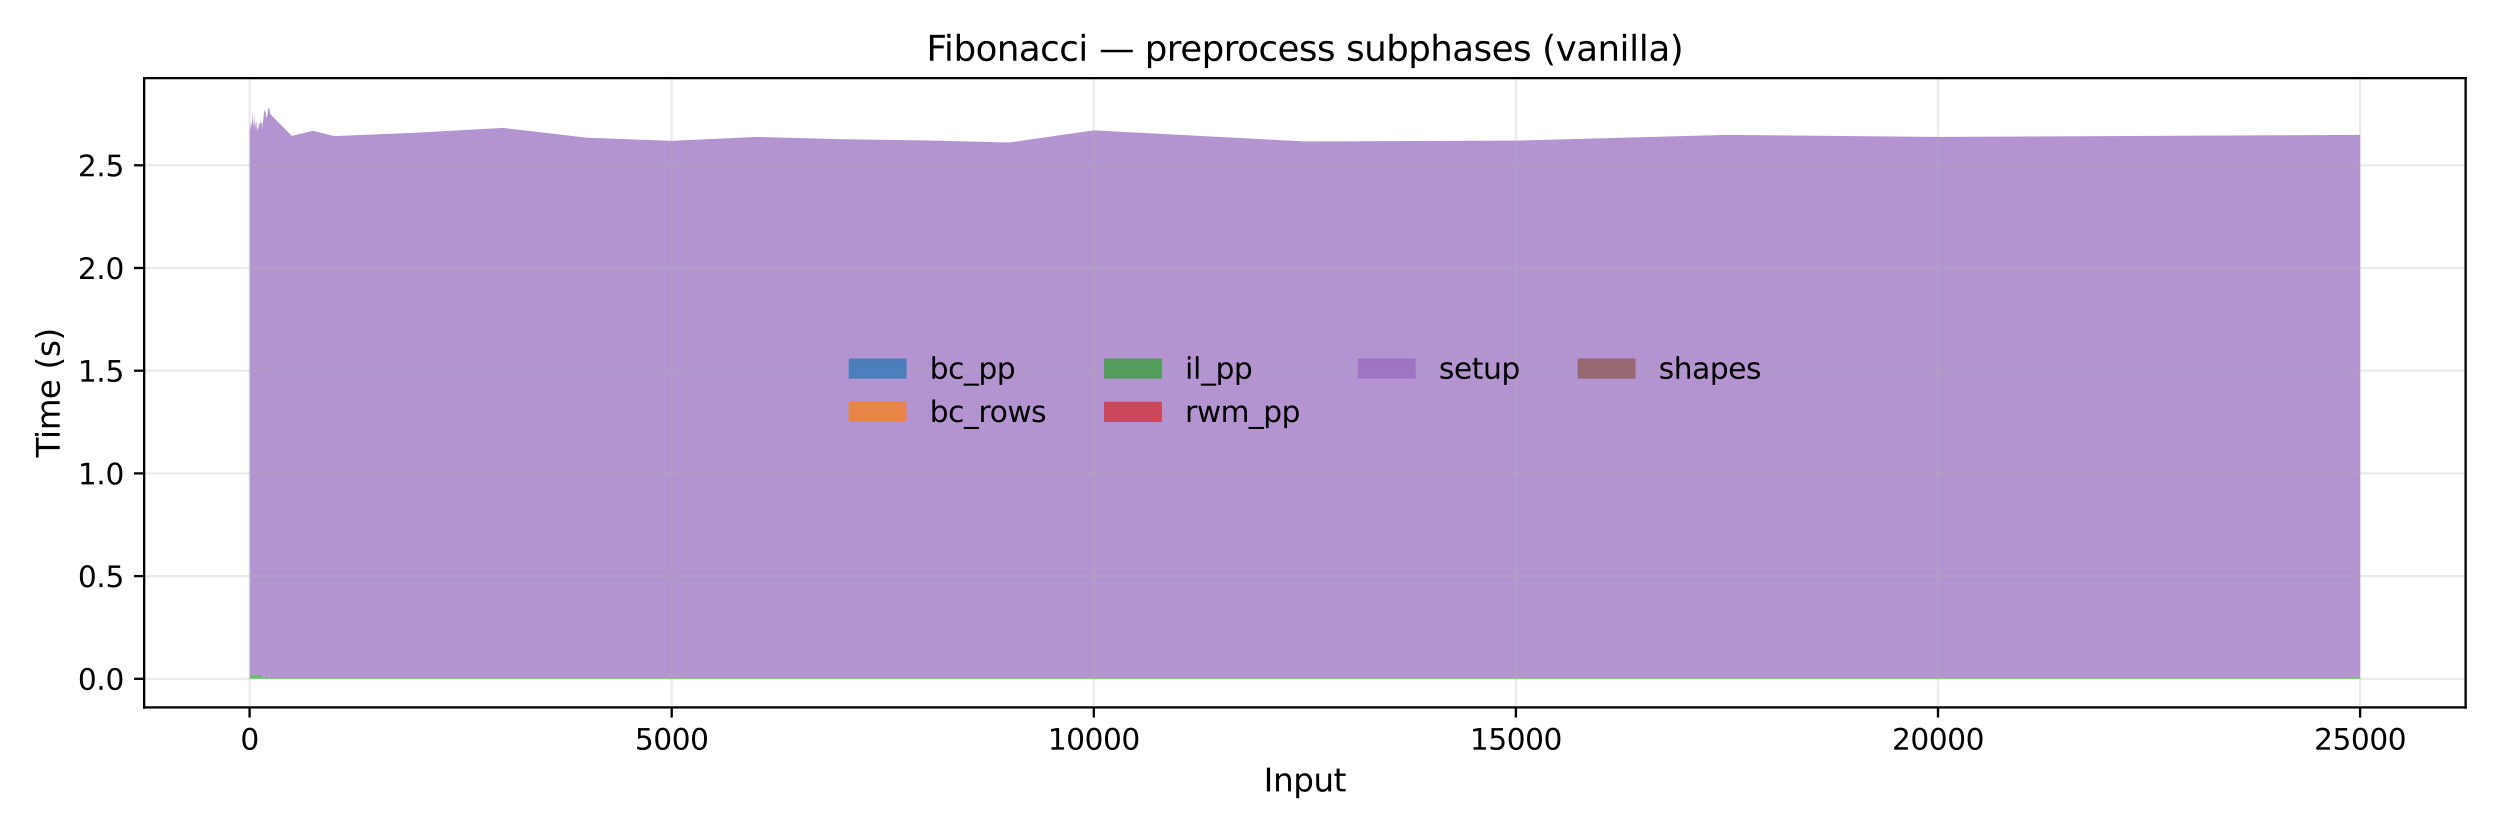 <?xml version="1.0" encoding="utf-8" standalone="no"?>
<!DOCTYPE svg PUBLIC "-//W3C//DTD SVG 1.1//EN"
  "http://www.w3.org/Graphics/SVG/1.1/DTD/svg11.dtd">
<svg xmlns:xlink="http://www.w3.org/1999/xlink" width="864pt" height="288pt" viewBox="0 0 864 288" xmlns="http://www.w3.org/2000/svg" version="1.1">
 <defs>
  <style type="text/css">*{stroke-linejoin: round; stroke-linecap: butt}</style>
 </defs>
 <g id="figure_1">
  <g id="patch_1">
   <path d="M 0 288 
L 864 288 
L 864 0 
L 0 0 
z
" style="fill: #ffffff"/>
  </g>
  <g id="axes_1">
   <g id="patch_2">
    <path d="M 49.82 244.48 
L 852.12 244.48 
L 852.12 27 
L 49.82 27 
z
" style="fill: #ffffff"/>
   </g>
   <g id="FillBetweenPolyCollection_1">
    <path d="M 86.288 234.595 
L 86.288 234.595 
L 86.317 234.595 
L 86.347 234.595 
L 86.376 234.595 
L 86.405 234.595 
L 86.434 234.595 
L 86.463 234.595 
L 86.492 234.595 
L 86.522 234.595 
L 86.551 234.595 
L 86.58 234.595 
L 86.609 234.595 
L 86.638 234.595 
L 86.667 234.595 
L 86.697 234.595 
L 86.726 234.595 
L 86.755 234.595 
L 86.784 234.595 
L 86.813 234.595 
L 86.843 234.595 
L 86.872 234.595 
L 86.901 234.595 
L 86.93 234.595 
L 86.959 234.595 
L 86.988 234.595 
L 87.018 234.595 
L 87.047 234.595 
L 87.076 234.595 
L 87.105 234.595 
L 87.134 234.595 
L 87.163 234.595 
L 87.193 234.595 
L 87.222 234.595 
L 87.251 234.595 
L 87.28 234.595 
L 87.309 234.595 
L 87.339 234.595 
L 87.368 234.595 
L 87.397 234.595 
L 87.426 234.595 
L 87.455 234.595 
L 87.484 234.595 
L 87.514 234.595 
L 87.543 234.595 
L 87.572 234.595 
L 87.601 234.595 
L 87.63 234.595 
L 87.659 234.595 
L 87.689 234.595 
L 87.718 234.595 
L 87.776 234.595 
L 87.834 234.595 
L 87.893 234.595 
L 87.951 234.595 
L 88.01 234.595 
L 88.068 234.595 
L 88.126 234.595 
L 88.185 234.595 
L 88.243 234.595 
L 88.301 234.595 
L 88.36 234.595 
L 88.418 234.595 
L 88.476 234.595 
L 88.535 234.595 
L 88.593 234.595 
L 88.651 234.595 
L 88.71 234.595 
L 88.768 234.595 
L 88.826 234.595 
L 88.885 234.595 
L 88.943 234.595 
L 89.002 234.595 
L 89.06 234.595 
L 89.118 234.595 
L 89.177 234.595 
L 89.322 234.595 
L 89.468 234.595 
L 89.614 234.595 
L 89.76 234.595 
L 89.906 234.595 
L 90.052 234.595 
L 90.198 234.595 
L 90.344 234.595 
L 90.489 234.595 
L 90.635 234.595 
L 90.781 234.595 
L 90.927 234.595 
L 91.073 234.595 
L 91.219 234.595 
L 91.365 234.595 
L 91.511 234.595 
L 91.657 234.595 
L 91.802 234.595 
L 91.948 234.595 
L 92.094 234.595 
L 92.386 234.595 
L 92.678 234.595 
L 92.969 234.595 
L 93.261 234.595 
L 93.553 234.595 
L 100.847 234.595 
L 108.141 234.595 
L 115.435 234.595 
L 144.61 234.595 
L 173.786 234.595 
L 202.962 234.595 
L 232.138 234.595 
L 261.313 234.595 
L 290.489 234.595 
L 319.665 234.595 
L 348.84 234.595 
L 378.016 234.595 
L 450.955 234.595 
L 523.895 234.595 
L 596.834 234.595 
L 669.773 234.595 
L 815.652 234.595 
L 815.652 234.595 
L 815.652 234.595 
L 669.773 234.595 
L 596.834 234.595 
L 523.895 234.595 
L 450.955 234.595 
L 378.016 234.595 
L 348.84 234.595 
L 319.665 234.595 
L 290.489 234.595 
L 261.313 234.595 
L 232.138 234.595 
L 202.962 234.595 
L 173.786 234.595 
L 144.61 234.595 
L 115.435 234.595 
L 108.141 234.595 
L 100.847 234.595 
L 93.553 234.595 
L 93.261 234.595 
L 92.969 234.595 
L 92.678 234.595 
L 92.386 234.595 
L 92.094 234.595 
L 91.948 234.595 
L 91.802 234.595 
L 91.657 234.595 
L 91.511 234.595 
L 91.365 234.595 
L 91.219 234.595 
L 91.073 234.595 
L 90.927 234.595 
L 90.781 234.595 
L 90.635 234.595 
L 90.489 234.595 
L 90.344 234.595 
L 90.198 234.595 
L 90.052 234.595 
L 89.906 234.595 
L 89.76 234.595 
L 89.614 234.595 
L 89.468 234.595 
L 89.322 234.595 
L 89.177 234.595 
L 89.118 234.595 
L 89.06 234.595 
L 89.002 234.595 
L 88.943 234.595 
L 88.885 234.595 
L 88.826 234.595 
L 88.768 234.595 
L 88.71 234.595 
L 88.651 234.595 
L 88.593 234.595 
L 88.535 234.595 
L 88.476 234.595 
L 88.418 234.595 
L 88.36 234.595 
L 88.301 234.595 
L 88.243 234.595 
L 88.185 234.595 
L 88.126 234.595 
L 88.068 234.595 
L 88.01 234.595 
L 87.951 234.595 
L 87.893 234.595 
L 87.834 234.595 
L 87.776 234.595 
L 87.718 234.595 
L 87.689 234.595 
L 87.659 234.595 
L 87.63 234.595 
L 87.601 234.595 
L 87.572 234.595 
L 87.543 234.595 
L 87.514 234.595 
L 87.484 234.595 
L 87.455 234.595 
L 87.426 234.595 
L 87.397 234.595 
L 87.368 234.595 
L 87.339 234.595 
L 87.309 234.595 
L 87.28 234.595 
L 87.251 234.595 
L 87.222 234.595 
L 87.193 234.595 
L 87.163 234.595 
L 87.134 234.595 
L 87.105 234.595 
L 87.076 234.595 
L 87.047 234.595 
L 87.018 234.595 
L 86.988 234.595 
L 86.959 234.595 
L 86.93 234.595 
L 86.901 234.595 
L 86.872 234.595 
L 86.843 234.595 
L 86.813 234.595 
L 86.784 234.595 
L 86.755 234.595 
L 86.726 234.595 
L 86.697 234.595 
L 86.667 234.595 
L 86.638 234.595 
L 86.609 234.595 
L 86.58 234.595 
L 86.551 234.595 
L 86.522 234.595 
L 86.492 234.595 
L 86.463 234.595 
L 86.434 234.595 
L 86.405 234.595 
L 86.376 234.595 
L 86.347 234.595 
L 86.317 234.595 
L 86.288 234.595 
z
" clip-path="url(#p48866d69a5)" style="fill: #1f77b4; fill-opacity: 0.7"/>
   </g>
   <g id="FillBetweenPolyCollection_2">
    <path d="M 86.288 234.595 
L 86.288 234.595 
L 86.317 234.595 
L 86.347 234.595 
L 86.376 234.595 
L 86.405 234.595 
L 86.434 234.595 
L 86.463 234.595 
L 86.492 234.595 
L 86.522 234.595 
L 86.551 234.595 
L 86.58 234.595 
L 86.609 234.595 
L 86.638 234.595 
L 86.667 234.595 
L 86.697 234.595 
L 86.726 234.595 
L 86.755 234.595 
L 86.784 234.595 
L 86.813 234.595 
L 86.843 234.595 
L 86.872 234.595 
L 86.901 234.595 
L 86.93 234.595 
L 86.959 234.595 
L 86.988 234.595 
L 87.018 234.595 
L 87.047 234.595 
L 87.076 234.595 
L 87.105 234.595 
L 87.134 234.595 
L 87.163 234.595 
L 87.193 234.595 
L 87.222 234.595 
L 87.251 234.595 
L 87.28 234.595 
L 87.309 234.595 
L 87.339 234.595 
L 87.368 234.595 
L 87.397 234.595 
L 87.426 234.595 
L 87.455 234.595 
L 87.484 234.595 
L 87.514 234.595 
L 87.543 234.595 
L 87.572 234.595 
L 87.601 234.595 
L 87.63 234.595 
L 87.659 234.595 
L 87.689 234.595 
L 87.718 234.595 
L 87.776 234.595 
L 87.834 234.595 
L 87.893 234.595 
L 87.951 234.595 
L 88.01 234.595 
L 88.068 234.595 
L 88.126 234.595 
L 88.185 234.595 
L 88.243 234.595 
L 88.301 234.595 
L 88.36 234.595 
L 88.418 234.595 
L 88.476 234.595 
L 88.535 234.595 
L 88.593 234.595 
L 88.651 234.595 
L 88.71 234.595 
L 88.768 234.595 
L 88.826 234.595 
L 88.885 234.595 
L 88.943 234.595 
L 89.002 234.595 
L 89.06 234.595 
L 89.118 234.595 
L 89.177 234.595 
L 89.322 234.595 
L 89.468 234.595 
L 89.614 234.595 
L 89.76 234.595 
L 89.906 234.595 
L 90.052 234.595 
L 90.198 234.595 
L 90.344 234.595 
L 90.489 234.595 
L 90.635 234.595 
L 90.781 234.595 
L 90.927 234.595 
L 91.073 234.595 
L 91.219 234.595 
L 91.365 234.595 
L 91.511 234.595 
L 91.657 234.595 
L 91.802 234.595 
L 91.948 234.595 
L 92.094 234.595 
L 92.386 234.595 
L 92.678 234.595 
L 92.969 234.595 
L 93.261 234.595 
L 93.553 234.595 
L 100.847 234.595 
L 108.141 234.595 
L 115.435 234.595 
L 144.61 234.595 
L 173.786 234.595 
L 202.962 234.595 
L 232.138 234.595 
L 261.313 234.595 
L 290.489 234.595 
L 319.665 234.595 
L 348.84 234.595 
L 378.016 234.595 
L 450.955 234.595 
L 523.895 234.595 
L 596.834 234.595 
L 669.773 234.595 
L 815.652 234.595 
L 815.652 234.595 
L 815.652 234.595 
L 669.773 234.595 
L 596.834 234.595 
L 523.895 234.595 
L 450.955 234.595 
L 378.016 234.595 
L 348.84 234.595 
L 319.665 234.595 
L 290.489 234.595 
L 261.313 234.595 
L 232.138 234.595 
L 202.962 234.595 
L 173.786 234.595 
L 144.61 234.595 
L 115.435 234.595 
L 108.141 234.595 
L 100.847 234.595 
L 93.553 234.595 
L 93.261 234.595 
L 92.969 234.595 
L 92.678 234.595 
L 92.386 234.595 
L 92.094 234.595 
L 91.948 234.595 
L 91.802 234.595 
L 91.657 234.595 
L 91.511 234.595 
L 91.365 234.595 
L 91.219 234.595 
L 91.073 234.595 
L 90.927 234.595 
L 90.781 234.595 
L 90.635 234.595 
L 90.489 234.595 
L 90.344 234.595 
L 90.198 234.595 
L 90.052 234.595 
L 89.906 234.595 
L 89.76 234.595 
L 89.614 234.595 
L 89.468 234.595 
L 89.322 234.595 
L 89.177 234.595 
L 89.118 234.595 
L 89.06 234.595 
L 89.002 234.595 
L 88.943 234.595 
L 88.885 234.595 
L 88.826 234.595 
L 88.768 234.595 
L 88.71 234.595 
L 88.651 234.595 
L 88.593 234.595 
L 88.535 234.595 
L 88.476 234.595 
L 88.418 234.595 
L 88.36 234.595 
L 88.301 234.595 
L 88.243 234.595 
L 88.185 234.595 
L 88.126 234.595 
L 88.068 234.595 
L 88.01 234.595 
L 87.951 234.595 
L 87.893 234.595 
L 87.834 234.595 
L 87.776 234.595 
L 87.718 234.595 
L 87.689 234.595 
L 87.659 234.595 
L 87.63 234.595 
L 87.601 234.595 
L 87.572 234.595 
L 87.543 234.595 
L 87.514 234.595 
L 87.484 234.595 
L 87.455 234.595 
L 87.426 234.595 
L 87.397 234.595 
L 87.368 234.595 
L 87.339 234.595 
L 87.309 234.595 
L 87.28 234.595 
L 87.251 234.595 
L 87.222 234.595 
L 87.193 234.595 
L 87.163 234.595 
L 87.134 234.595 
L 87.105 234.595 
L 87.076 234.595 
L 87.047 234.595 
L 87.018 234.595 
L 86.988 234.595 
L 86.959 234.595 
L 86.93 234.595 
L 86.901 234.595 
L 86.872 234.595 
L 86.843 234.595 
L 86.813 234.595 
L 86.784 234.595 
L 86.755 234.595 
L 86.726 234.595 
L 86.697 234.595 
L 86.667 234.595 
L 86.638 234.595 
L 86.609 234.595 
L 86.58 234.595 
L 86.551 234.595 
L 86.522 234.595 
L 86.492 234.595 
L 86.463 234.595 
L 86.434 234.595 
L 86.405 234.595 
L 86.376 234.595 
L 86.347 234.595 
L 86.317 234.595 
L 86.288 234.595 
z
" clip-path="url(#p48866d69a5)" style="fill: #ff7f0e; fill-opacity: 0.7"/>
   </g>
   <g id="FillBetweenPolyCollection_3">
    <path d="M 86.288 233.246 
L 86.288 234.595 
L 86.317 234.595 
L 86.347 234.595 
L 86.376 234.595 
L 86.405 234.595 
L 86.434 234.595 
L 86.463 234.595 
L 86.492 234.595 
L 86.522 234.595 
L 86.551 234.595 
L 86.58 234.595 
L 86.609 234.595 
L 86.638 234.595 
L 86.667 234.595 
L 86.697 234.595 
L 86.726 234.595 
L 86.755 234.595 
L 86.784 234.595 
L 86.813 234.595 
L 86.843 234.595 
L 86.872 234.595 
L 86.901 234.595 
L 86.93 234.595 
L 86.959 234.595 
L 86.988 234.595 
L 87.018 234.595 
L 87.047 234.595 
L 87.076 234.595 
L 87.105 234.595 
L 87.134 234.595 
L 87.163 234.595 
L 87.193 234.595 
L 87.222 234.595 
L 87.251 234.595 
L 87.28 234.595 
L 87.309 234.595 
L 87.339 234.595 
L 87.368 234.595 
L 87.397 234.595 
L 87.426 234.595 
L 87.455 234.595 
L 87.484 234.595 
L 87.514 234.595 
L 87.543 234.595 
L 87.572 234.595 
L 87.601 234.595 
L 87.63 234.595 
L 87.659 234.595 
L 87.689 234.595 
L 87.718 234.595 
L 87.776 234.595 
L 87.834 234.595 
L 87.893 234.595 
L 87.951 234.595 
L 88.01 234.595 
L 88.068 234.595 
L 88.126 234.595 
L 88.185 234.595 
L 88.243 234.595 
L 88.301 234.595 
L 88.36 234.595 
L 88.418 234.595 
L 88.476 234.595 
L 88.535 234.595 
L 88.593 234.595 
L 88.651 234.595 
L 88.71 234.595 
L 88.768 234.595 
L 88.826 234.595 
L 88.885 234.595 
L 88.943 234.595 
L 89.002 234.595 
L 89.06 234.595 
L 89.118 234.595 
L 89.177 234.595 
L 89.322 234.595 
L 89.468 234.595 
L 89.614 234.595 
L 89.76 234.595 
L 89.906 234.595 
L 90.052 234.595 
L 90.198 234.595 
L 90.344 234.595 
L 90.489 234.595 
L 90.635 234.595 
L 90.781 234.595 
L 90.927 234.595 
L 91.073 234.595 
L 91.219 234.595 
L 91.365 234.595 
L 91.511 234.595 
L 91.657 234.595 
L 91.802 234.595 
L 91.948 234.595 
L 92.094 234.595 
L 92.386 234.595 
L 92.678 234.595 
L 92.969 234.595 
L 93.261 234.595 
L 93.553 234.595 
L 100.847 234.595 
L 108.141 234.595 
L 115.435 234.595 
L 144.61 234.595 
L 173.786 234.595 
L 202.962 234.595 
L 232.138 234.595 
L 261.313 234.595 
L 290.489 234.595 
L 319.665 234.595 
L 348.84 234.595 
L 378.016 234.595 
L 450.955 234.595 
L 523.895 234.595 
L 596.834 234.595 
L 669.773 234.595 
L 815.652 234.595 
L 815.652 233.956 
L 815.652 233.956 
L 669.773 233.956 
L 596.834 233.956 
L 523.895 233.956 
L 450.955 233.956 
L 378.016 233.956 
L 348.84 233.956 
L 319.665 233.956 
L 290.489 233.956 
L 261.313 233.956 
L 232.138 233.956 
L 202.962 233.956 
L 173.786 233.956 
L 144.61 233.956 
L 115.435 233.956 
L 108.141 233.956 
L 100.847 233.956 
L 93.553 233.956 
L 93.261 233.956 
L 92.969 233.246 
L 92.678 233.956 
L 92.386 233.956 
L 92.094 233.956 
L 91.948 233.956 
L 91.802 233.956 
L 91.657 233.956 
L 91.511 233.246 
L 91.365 233.956 
L 91.219 233.956 
L 91.073 233.956 
L 90.927 233.956 
L 90.781 233.956 
L 90.635 233.317 
L 90.489 233.246 
L 90.344 233.246 
L 90.198 233.246 
L 90.052 233.246 
L 89.906 233.246 
L 89.76 233.246 
L 89.614 233.246 
L 89.468 233.246 
L 89.322 233.246 
L 89.177 233.246 
L 89.118 233.246 
L 89.06 233.246 
L 89.002 233.246 
L 88.943 233.246 
L 88.885 233.246 
L 88.826 233.246 
L 88.768 233.246 
L 88.71 233.246 
L 88.651 233.246 
L 88.593 233.246 
L 88.535 233.246 
L 88.476 233.246 
L 88.418 233.246 
L 88.36 233.246 
L 88.301 233.246 
L 88.243 233.246 
L 88.185 233.246 
L 88.126 233.246 
L 88.068 233.246 
L 88.01 233.246 
L 87.951 233.246 
L 87.893 233.246 
L 87.834 233.246 
L 87.776 233.246 
L 87.718 233.246 
L 87.689 233.246 
L 87.659 233.246 
L 87.63 233.246 
L 87.601 233.246 
L 87.572 233.246 
L 87.543 233.246 
L 87.514 233.246 
L 87.484 233.246 
L 87.455 233.246 
L 87.426 233.246 
L 87.397 233.246 
L 87.368 233.246 
L 87.339 233.246 
L 87.309 233.246 
L 87.28 233.246 
L 87.251 233.246 
L 87.222 233.246 
L 87.193 233.246 
L 87.163 233.246 
L 87.134 233.246 
L 87.105 233.246 
L 87.076 233.246 
L 87.047 233.246 
L 87.018 233.246 
L 86.988 233.246 
L 86.959 233.246 
L 86.93 233.317 
L 86.901 233.246 
L 86.872 233.317 
L 86.843 233.246 
L 86.813 233.246 
L 86.784 233.246 
L 86.755 233.246 
L 86.726 233.246 
L 86.697 233.246 
L 86.667 233.246 
L 86.638 233.246 
L 86.609 233.246 
L 86.58 233.246 
L 86.551 233.246 
L 86.522 233.246 
L 86.492 233.246 
L 86.463 233.246 
L 86.434 233.246 
L 86.405 233.246 
L 86.376 233.246 
L 86.347 233.246 
L 86.317 233.246 
L 86.288 233.246 
z
" clip-path="url(#p48866d69a5)" style="fill: #2ca02c; fill-opacity: 0.7"/>
   </g>
   <g id="FillBetweenPolyCollection_4">
    <path d="M 86.288 233.246 
L 86.288 233.246 
L 86.317 233.246 
L 86.347 233.246 
L 86.376 233.246 
L 86.405 233.246 
L 86.434 233.246 
L 86.463 233.246 
L 86.492 233.246 
L 86.522 233.246 
L 86.551 233.246 
L 86.58 233.246 
L 86.609 233.246 
L 86.638 233.246 
L 86.667 233.246 
L 86.697 233.246 
L 86.726 233.246 
L 86.755 233.246 
L 86.784 233.246 
L 86.813 233.246 
L 86.843 233.246 
L 86.872 233.317 
L 86.901 233.246 
L 86.93 233.317 
L 86.959 233.246 
L 86.988 233.246 
L 87.018 233.246 
L 87.047 233.246 
L 87.076 233.246 
L 87.105 233.246 
L 87.134 233.246 
L 87.163 233.246 
L 87.193 233.246 
L 87.222 233.246 
L 87.251 233.246 
L 87.28 233.246 
L 87.309 233.246 
L 87.339 233.246 
L 87.368 233.246 
L 87.397 233.246 
L 87.426 233.246 
L 87.455 233.246 
L 87.484 233.246 
L 87.514 233.246 
L 87.543 233.246 
L 87.572 233.246 
L 87.601 233.246 
L 87.63 233.246 
L 87.659 233.246 
L 87.689 233.246 
L 87.718 233.246 
L 87.776 233.246 
L 87.834 233.246 
L 87.893 233.246 
L 87.951 233.246 
L 88.01 233.246 
L 88.068 233.246 
L 88.126 233.246 
L 88.185 233.246 
L 88.243 233.246 
L 88.301 233.246 
L 88.36 233.246 
L 88.418 233.246 
L 88.476 233.246 
L 88.535 233.246 
L 88.593 233.246 
L 88.651 233.246 
L 88.71 233.246 
L 88.768 233.246 
L 88.826 233.246 
L 88.885 233.246 
L 88.943 233.246 
L 89.002 233.246 
L 89.06 233.246 
L 89.118 233.246 
L 89.177 233.246 
L 89.322 233.246 
L 89.468 233.246 
L 89.614 233.246 
L 89.76 233.246 
L 89.906 233.246 
L 90.052 233.246 
L 90.198 233.246 
L 90.344 233.246 
L 90.489 233.246 
L 90.635 233.317 
L 90.781 233.956 
L 90.927 233.956 
L 91.073 233.956 
L 91.219 233.956 
L 91.365 233.956 
L 91.511 233.246 
L 91.657 233.956 
L 91.802 233.956 
L 91.948 233.956 
L 92.094 233.956 
L 92.386 233.956 
L 92.678 233.956 
L 92.969 233.246 
L 93.261 233.956 
L 93.553 233.956 
L 100.847 233.956 
L 108.141 233.956 
L 115.435 233.956 
L 144.61 233.956 
L 173.786 233.956 
L 202.962 233.956 
L 232.138 233.956 
L 261.313 233.956 
L 290.489 233.956 
L 319.665 233.956 
L 348.84 233.956 
L 378.016 233.956 
L 450.955 233.956 
L 523.895 233.956 
L 596.834 233.956 
L 669.773 233.956 
L 815.652 233.956 
L 815.652 233.956 
L 815.652 233.956 
L 669.773 233.956 
L 596.834 233.956 
L 523.895 233.956 
L 450.955 233.956 
L 378.016 233.956 
L 348.84 233.956 
L 319.665 233.956 
L 290.489 233.956 
L 261.313 233.956 
L 232.138 233.956 
L 202.962 233.956 
L 173.786 233.956 
L 144.61 233.956 
L 115.435 233.956 
L 108.141 233.956 
L 100.847 233.956 
L 93.553 233.956 
L 93.261 233.956 
L 92.969 233.246 
L 92.678 233.956 
L 92.386 233.956 
L 92.094 233.956 
L 91.948 233.956 
L 91.802 233.956 
L 91.657 233.956 
L 91.511 233.246 
L 91.365 233.956 
L 91.219 233.956 
L 91.073 233.956 
L 90.927 233.956 
L 90.781 233.956 
L 90.635 233.317 
L 90.489 233.246 
L 90.344 233.246 
L 90.198 233.246 
L 90.052 233.246 
L 89.906 233.246 
L 89.76 233.246 
L 89.614 233.246 
L 89.468 233.246 
L 89.322 233.246 
L 89.177 233.246 
L 89.118 233.246 
L 89.06 233.246 
L 89.002 233.246 
L 88.943 233.246 
L 88.885 233.246 
L 88.826 233.246 
L 88.768 233.246 
L 88.71 233.246 
L 88.651 233.246 
L 88.593 233.246 
L 88.535 233.246 
L 88.476 233.246 
L 88.418 233.246 
L 88.36 233.246 
L 88.301 233.246 
L 88.243 233.246 
L 88.185 233.246 
L 88.126 233.246 
L 88.068 233.246 
L 88.01 233.246 
L 87.951 233.246 
L 87.893 233.246 
L 87.834 233.246 
L 87.776 233.246 
L 87.718 233.246 
L 87.689 233.246 
L 87.659 233.246 
L 87.63 233.246 
L 87.601 233.246 
L 87.572 233.246 
L 87.543 233.246 
L 87.514 233.246 
L 87.484 233.246 
L 87.455 233.246 
L 87.426 233.246 
L 87.397 233.246 
L 87.368 233.246 
L 87.339 233.246 
L 87.309 233.246 
L 87.28 233.246 
L 87.251 233.246 
L 87.222 233.246 
L 87.193 233.246 
L 87.163 233.246 
L 87.134 233.246 
L 87.105 233.246 
L 87.076 233.246 
L 87.047 233.246 
L 87.018 233.246 
L 86.988 233.246 
L 86.959 233.246 
L 86.93 233.317 
L 86.901 233.246 
L 86.872 233.317 
L 86.843 233.246 
L 86.813 233.246 
L 86.784 233.246 
L 86.755 233.246 
L 86.726 233.246 
L 86.697 233.246 
L 86.667 233.246 
L 86.638 233.246 
L 86.609 233.246 
L 86.58 233.246 
L 86.551 233.246 
L 86.522 233.246 
L 86.492 233.246 
L 86.463 233.246 
L 86.434 233.246 
L 86.405 233.246 
L 86.376 233.246 
L 86.347 233.246 
L 86.317 233.246 
L 86.288 233.246 
z
" clip-path="url(#p48866d69a5)" style="fill: #d62728; fill-opacity: 0.7"/>
   </g>
   <g id="FillBetweenPolyCollection_5">
    <path d="M 86.288 42.494 
L 86.288 233.246 
L 86.317 233.246 
L 86.347 233.246 
L 86.376 233.246 
L 86.405 233.246 
L 86.434 233.246 
L 86.463 233.246 
L 86.492 233.246 
L 86.522 233.246 
L 86.551 233.246 
L 86.58 233.246 
L 86.609 233.246 
L 86.638 233.246 
L 86.667 233.246 
L 86.697 233.246 
L 86.726 233.246 
L 86.755 233.246 
L 86.784 233.246 
L 86.813 233.246 
L 86.843 233.246 
L 86.872 233.317 
L 86.901 233.246 
L 86.93 233.317 
L 86.959 233.246 
L 86.988 233.246 
L 87.018 233.246 
L 87.047 233.246 
L 87.076 233.246 
L 87.105 233.246 
L 87.134 233.246 
L 87.163 233.246 
L 87.193 233.246 
L 87.222 233.246 
L 87.251 233.246 
L 87.28 233.246 
L 87.309 233.246 
L 87.339 233.246 
L 87.368 233.246 
L 87.397 233.246 
L 87.426 233.246 
L 87.455 233.246 
L 87.484 233.246 
L 87.514 233.246 
L 87.543 233.246 
L 87.572 233.246 
L 87.601 233.246 
L 87.63 233.246 
L 87.659 233.246 
L 87.689 233.246 
L 87.718 233.246 
L 87.776 233.246 
L 87.834 233.246 
L 87.893 233.246 
L 87.951 233.246 
L 88.01 233.246 
L 88.068 233.246 
L 88.126 233.246 
L 88.185 233.246 
L 88.243 233.246 
L 88.301 233.246 
L 88.36 233.246 
L 88.418 233.246 
L 88.476 233.246 
L 88.535 233.246 
L 88.593 233.246 
L 88.651 233.246 
L 88.71 233.246 
L 88.768 233.246 
L 88.826 233.246 
L 88.885 233.246 
L 88.943 233.246 
L 89.002 233.246 
L 89.06 233.246 
L 89.118 233.246 
L 89.177 233.246 
L 89.322 233.246 
L 89.468 233.246 
L 89.614 233.246 
L 89.76 233.246 
L 89.906 233.246 
L 90.052 233.246 
L 90.198 233.246 
L 90.344 233.246 
L 90.489 233.246 
L 90.635 233.317 
L 90.781 233.956 
L 90.927 233.956 
L 91.073 233.956 
L 91.219 233.956 
L 91.365 233.956 
L 91.511 233.246 
L 91.657 233.956 
L 91.802 233.956 
L 91.948 233.956 
L 92.094 233.956 
L 92.386 233.956 
L 92.678 233.956 
L 92.969 233.246 
L 93.261 233.956 
L 93.553 233.956 
L 100.847 233.956 
L 108.141 233.956 
L 115.435 233.956 
L 144.61 233.956 
L 173.786 233.956 
L 202.962 233.956 
L 232.138 233.956 
L 261.313 233.956 
L 290.489 233.956 
L 319.665 233.956 
L 348.84 233.956 
L 378.016 233.956 
L 450.955 233.956 
L 523.895 233.956 
L 596.834 233.956 
L 669.773 233.956 
L 815.652 233.956 
L 815.652 46.611 
L 815.652 46.611 
L 669.773 47.321 
L 596.834 46.611 
L 523.895 48.599 
L 450.955 48.883 
L 378.016 45.049 
L 348.84 49.238 
L 319.665 48.528 
L 290.489 48.102 
L 261.313 47.321 
L 232.138 48.67 
L 202.962 47.605 
L 173.786 44.197 
L 144.61 45.83 
L 115.435 47.037 
L 108.141 45.191 
L 100.847 46.966 
L 93.553 39.583 
L 93.261 38.802 
L 92.969 36.885 
L 92.678 37.666 
L 92.386 39.867 
L 92.094 40.719 
L 91.948 40.435 
L 91.802 38.518 
L 91.657 38.66 
L 91.511 38.447 
L 91.365 37.879 
L 91.219 38.873 
L 91.073 40.293 
L 90.927 42.068 
L 90.781 42.139 
L 90.635 44.268 
L 90.489 42.778 
L 90.344 42.352 
L 90.198 42.423 
L 90.052 43.204 
L 89.906 40.435 
L 89.76 43.701 
L 89.614 42.565 
L 89.468 42.21 
L 89.322 44.552 
L 89.177 44.41 
L 89.118 45.617 
L 89.06 44.197 
L 89.002 44.481 
L 88.943 44.268 
L 88.885 42.92 
L 88.826 46.327 
L 88.768 43.63 
L 88.71 44.836 
L 88.651 41.5 
L 88.593 41.997 
L 88.535 42.423 
L 88.476 41.5 
L 88.418 43.275 
L 88.36 42.778 
L 88.301 42.849 
L 88.243 44.907 
L 88.185 42.494 
L 88.126 41.926 
L 88.068 41.429 
L 88.01 38.66 
L 87.951 40.151 
L 87.893 43.417 
L 87.834 44.694 
L 87.776 43.488 
L 87.718 42.494 
L 87.689 43.843 
L 87.659 42.991 
L 87.63 42.92 
L 87.601 42.068 
L 87.572 41.571 
L 87.543 40.861 
L 87.514 39.512 
L 87.484 43.346 
L 87.455 42.068 
L 87.426 43.417 
L 87.397 42.139 
L 87.368 41.713 
L 87.339 40.293 
L 87.309 38.589 
L 87.28 39.37 
L 87.251 38.873 
L 87.222 43.275 
L 87.193 38.66 
L 87.163 38.731 
L 87.134 40.861 
L 87.105 41.216 
L 87.076 42.707 
L 87.047 42.778 
L 87.018 43.772 
L 86.988 42.92 
L 86.959 43.346 
L 86.93 45.404 
L 86.901 43.204 
L 86.872 40.435 
L 86.843 42.707 
L 86.813 43.133 
L 86.784 41.855 
L 86.755 42.849 
L 86.726 43.062 
L 86.697 44.056 
L 86.667 43.559 
L 86.638 44.907 
L 86.609 43.63 
L 86.58 42.423 
L 86.551 45.262 
L 86.522 45.333 
L 86.492 39.796 
L 86.463 42.281 
L 86.434 43.772 
L 86.405 43.843 
L 86.376 44.694 
L 86.347 45.191 
L 86.317 41.358 
L 86.288 42.494 
z
" clip-path="url(#p48866d69a5)" style="fill: #9467bd; fill-opacity: 0.7"/>
   </g>
   <g id="FillBetweenPolyCollection_6">
    <path d="M 86.288 42.494 
L 86.288 42.494 
L 86.317 41.358 
L 86.347 45.191 
L 86.376 44.694 
L 86.405 43.843 
L 86.434 43.772 
L 86.463 42.281 
L 86.492 39.796 
L 86.522 45.333 
L 86.551 45.262 
L 86.58 42.423 
L 86.609 43.63 
L 86.638 44.907 
L 86.667 43.559 
L 86.697 44.056 
L 86.726 43.062 
L 86.755 42.849 
L 86.784 41.855 
L 86.813 43.133 
L 86.843 42.707 
L 86.872 40.435 
L 86.901 43.204 
L 86.93 45.404 
L 86.959 43.346 
L 86.988 42.92 
L 87.018 43.772 
L 87.047 42.778 
L 87.076 42.707 
L 87.105 41.216 
L 87.134 40.861 
L 87.163 38.731 
L 87.193 38.66 
L 87.222 43.275 
L 87.251 38.873 
L 87.28 39.37 
L 87.309 38.589 
L 87.339 40.293 
L 87.368 41.713 
L 87.397 42.139 
L 87.426 43.417 
L 87.455 42.068 
L 87.484 43.346 
L 87.514 39.512 
L 87.543 40.861 
L 87.572 41.571 
L 87.601 42.068 
L 87.63 42.92 
L 87.659 42.991 
L 87.689 43.843 
L 87.718 42.494 
L 87.776 43.488 
L 87.834 44.694 
L 87.893 43.417 
L 87.951 40.151 
L 88.01 38.66 
L 88.068 41.429 
L 88.126 41.926 
L 88.185 42.494 
L 88.243 44.907 
L 88.301 42.849 
L 88.36 42.778 
L 88.418 43.275 
L 88.476 41.5 
L 88.535 42.423 
L 88.593 41.997 
L 88.651 41.5 
L 88.71 44.836 
L 88.768 43.63 
L 88.826 46.327 
L 88.885 42.92 
L 88.943 44.268 
L 89.002 44.481 
L 89.06 44.197 
L 89.118 45.617 
L 89.177 44.41 
L 89.322 44.552 
L 89.468 42.21 
L 89.614 42.565 
L 89.76 43.701 
L 89.906 40.435 
L 90.052 43.204 
L 90.198 42.423 
L 90.344 42.352 
L 90.489 42.778 
L 90.635 44.268 
L 90.781 42.139 
L 90.927 42.068 
L 91.073 40.293 
L 91.219 38.873 
L 91.365 37.879 
L 91.511 38.447 
L 91.657 38.66 
L 91.802 38.518 
L 91.948 40.435 
L 92.094 40.719 
L 92.386 39.867 
L 92.678 37.666 
L 92.969 36.885 
L 93.261 38.802 
L 93.553 39.583 
L 100.847 46.966 
L 108.141 45.191 
L 115.435 47.037 
L 144.61 45.83 
L 173.786 44.197 
L 202.962 47.605 
L 232.138 48.67 
L 261.313 47.321 
L 290.489 48.102 
L 319.665 48.528 
L 348.84 49.238 
L 378.016 45.049 
L 450.955 48.883 
L 523.895 48.599 
L 596.834 46.611 
L 669.773 47.321 
L 815.652 46.611 
L 815.652 46.611 
L 815.652 46.611 
L 669.773 47.321 
L 596.834 46.611 
L 523.895 48.599 
L 450.955 48.883 
L 378.016 45.049 
L 348.84 49.238 
L 319.665 48.528 
L 290.489 48.102 
L 261.313 47.321 
L 232.138 48.67 
L 202.962 47.605 
L 173.786 44.197 
L 144.61 45.83 
L 115.435 47.037 
L 108.141 45.191 
L 100.847 46.966 
L 93.553 39.583 
L 93.261 38.802 
L 92.969 36.885 
L 92.678 37.666 
L 92.386 39.867 
L 92.094 40.719 
L 91.948 40.435 
L 91.802 38.518 
L 91.657 38.66 
L 91.511 38.447 
L 91.365 37.879 
L 91.219 38.873 
L 91.073 40.293 
L 90.927 42.068 
L 90.781 42.139 
L 90.635 44.268 
L 90.489 42.778 
L 90.344 42.352 
L 90.198 42.423 
L 90.052 43.204 
L 89.906 40.435 
L 89.76 43.701 
L 89.614 42.565 
L 89.468 42.21 
L 89.322 44.552 
L 89.177 44.41 
L 89.118 45.617 
L 89.06 44.197 
L 89.002 44.481 
L 88.943 44.268 
L 88.885 42.92 
L 88.826 46.327 
L 88.768 43.63 
L 88.71 44.836 
L 88.651 41.5 
L 88.593 41.997 
L 88.535 42.423 
L 88.476 41.5 
L 88.418 43.275 
L 88.36 42.778 
L 88.301 42.849 
L 88.243 44.907 
L 88.185 42.494 
L 88.126 41.926 
L 88.068 41.429 
L 88.01 38.66 
L 87.951 40.151 
L 87.893 43.417 
L 87.834 44.694 
L 87.776 43.488 
L 87.718 42.494 
L 87.689 43.843 
L 87.659 42.991 
L 87.63 42.92 
L 87.601 42.068 
L 87.572 41.571 
L 87.543 40.861 
L 87.514 39.512 
L 87.484 43.346 
L 87.455 42.068 
L 87.426 43.417 
L 87.397 42.139 
L 87.368 41.713 
L 87.339 40.293 
L 87.309 38.589 
L 87.28 39.37 
L 87.251 38.873 
L 87.222 43.275 
L 87.193 38.66 
L 87.163 38.731 
L 87.134 40.861 
L 87.105 41.216 
L 87.076 42.707 
L 87.047 42.778 
L 87.018 43.772 
L 86.988 42.92 
L 86.959 43.346 
L 86.93 45.404 
L 86.901 43.204 
L 86.872 40.435 
L 86.843 42.707 
L 86.813 43.133 
L 86.784 41.855 
L 86.755 42.849 
L 86.726 43.062 
L 86.697 44.056 
L 86.667 43.559 
L 86.638 44.907 
L 86.609 43.63 
L 86.58 42.423 
L 86.551 45.262 
L 86.522 45.333 
L 86.492 39.796 
L 86.463 42.281 
L 86.434 43.772 
L 86.405 43.843 
L 86.376 44.694 
L 86.347 45.191 
L 86.317 41.358 
L 86.288 42.494 
z
" clip-path="url(#p48866d69a5)" style="fill: #8c564b; fill-opacity: 0.7"/>
   </g>
   <g id="matplotlib.axis_1">
    <g id="xtick_1">
     <g id="line2d_1">
      <path d="M 86.259 244.48 
L 86.259 27 
" clip-path="url(#p48866d69a5)" style="fill: none; stroke: #b0b0b0; stroke-opacity: 0.25; stroke-width: 0.8; stroke-linecap: square"/>
     </g>
     <g id="line2d_2">
      <defs>
       <path id="m3ebb78e99d" d="M 0 0 
L 0 3.5 
" style="stroke: #000000; stroke-width: 0.8"/>
      </defs>
      <g>
       <use xlink:href="#m3ebb78e99d" x="86.259" y="244.48" style="stroke: #000000; stroke-width: 0.8"/>
      </g>
     </g>
     <g id="text_1">
      <!-- 0 -->
      <g transform="translate(83.078 259.078) scale(0.1 -0.1)">
       <defs>
        <path id="DejaVuSans-30" d="M 2034 4250 
Q 1547 4250 1301 3770 
Q 1056 3291 1056 2328 
Q 1056 1369 1301 889 
Q 1547 409 2034 409 
Q 2525 409 2770 889 
Q 3016 1369 3016 2328 
Q 3016 3291 2770 3770 
Q 2525 4250 2034 4250 
z
M 2034 4750 
Q 2819 4750 3233 4129 
Q 3647 3509 3647 2328 
Q 3647 1150 3233 529 
Q 2819 -91 2034 -91 
Q 1250 -91 836 529 
Q 422 1150 422 2328 
Q 422 3509 836 4129 
Q 1250 4750 2034 4750 
z
" transform="scale(0.016)"/>
       </defs>
       <use xlink:href="#DejaVuSans-30"/>
      </g>
     </g>
    </g>
    <g id="xtick_2">
     <g id="line2d_3">
      <path d="M 232.138 244.48 
L 232.138 27 
" clip-path="url(#p48866d69a5)" style="fill: none; stroke: #b0b0b0; stroke-opacity: 0.25; stroke-width: 0.8; stroke-linecap: square"/>
     </g>
     <g id="line2d_4">
      <g>
       <use xlink:href="#m3ebb78e99d" x="232.138" y="244.48" style="stroke: #000000; stroke-width: 0.8"/>
      </g>
     </g>
     <g id="text_2">
      <!-- 5000 -->
      <g transform="translate(219.413 259.078) scale(0.1 -0.1)">
       <defs>
        <path id="DejaVuSans-35" d="M 691 4666 
L 3169 4666 
L 3169 4134 
L 1269 4134 
L 1269 2991 
Q 1406 3038 1543 3061 
Q 1681 3084 1819 3084 
Q 2600 3084 3056 2656 
Q 3513 2228 3513 1497 
Q 3513 744 3044 326 
Q 2575 -91 1722 -91 
Q 1428 -91 1123 -41 
Q 819 9 494 109 
L 494 744 
Q 775 591 1075 516 
Q 1375 441 1709 441 
Q 2250 441 2565 725 
Q 2881 1009 2881 1497 
Q 2881 1984 2565 2268 
Q 2250 2553 1709 2553 
Q 1456 2553 1204 2497 
Q 953 2441 691 2322 
L 691 4666 
z
" transform="scale(0.016)"/>
       </defs>
       <use xlink:href="#DejaVuSans-35"/>
       <use xlink:href="#DejaVuSans-30" transform="translate(63.623 0)"/>
       <use xlink:href="#DejaVuSans-30" transform="translate(127.246 0)"/>
       <use xlink:href="#DejaVuSans-30" transform="translate(190.869 0)"/>
      </g>
     </g>
    </g>
    <g id="xtick_3">
     <g id="line2d_5">
      <path d="M 378.016 244.48 
L 378.016 27 
" clip-path="url(#p48866d69a5)" style="fill: none; stroke: #b0b0b0; stroke-opacity: 0.25; stroke-width: 0.8; stroke-linecap: square"/>
     </g>
     <g id="line2d_6">
      <g>
       <use xlink:href="#m3ebb78e99d" x="378.016" y="244.48" style="stroke: #000000; stroke-width: 0.8"/>
      </g>
     </g>
     <g id="text_3">
      <!-- 10000 -->
      <g transform="translate(362.11 259.078) scale(0.1 -0.1)">
       <defs>
        <path id="DejaVuSans-31" d="M 794 531 
L 1825 531 
L 1825 4091 
L 703 3866 
L 703 4441 
L 1819 4666 
L 2450 4666 
L 2450 531 
L 3481 531 
L 3481 0 
L 794 0 
L 794 531 
z
" transform="scale(0.016)"/>
       </defs>
       <use xlink:href="#DejaVuSans-31"/>
       <use xlink:href="#DejaVuSans-30" transform="translate(63.623 0)"/>
       <use xlink:href="#DejaVuSans-30" transform="translate(127.246 0)"/>
       <use xlink:href="#DejaVuSans-30" transform="translate(190.869 0)"/>
       <use xlink:href="#DejaVuSans-30" transform="translate(254.492 0)"/>
      </g>
     </g>
    </g>
    <g id="xtick_4">
     <g id="line2d_7">
      <path d="M 523.895 244.48 
L 523.895 27 
" clip-path="url(#p48866d69a5)" style="fill: none; stroke: #b0b0b0; stroke-opacity: 0.25; stroke-width: 0.8; stroke-linecap: square"/>
     </g>
     <g id="line2d_8">
      <g>
       <use xlink:href="#m3ebb78e99d" x="523.895" y="244.48" style="stroke: #000000; stroke-width: 0.8"/>
      </g>
     </g>
     <g id="text_4">
      <!-- 15000 -->
      <g transform="translate(507.988 259.078) scale(0.1 -0.1)">
       <use xlink:href="#DejaVuSans-31"/>
       <use xlink:href="#DejaVuSans-35" transform="translate(63.623 0)"/>
       <use xlink:href="#DejaVuSans-30" transform="translate(127.246 0)"/>
       <use xlink:href="#DejaVuSans-30" transform="translate(190.869 0)"/>
       <use xlink:href="#DejaVuSans-30" transform="translate(254.492 0)"/>
      </g>
     </g>
    </g>
    <g id="xtick_5">
     <g id="line2d_9">
      <path d="M 669.773 244.48 
L 669.773 27 
" clip-path="url(#p48866d69a5)" style="fill: none; stroke: #b0b0b0; stroke-opacity: 0.25; stroke-width: 0.8; stroke-linecap: square"/>
     </g>
     <g id="line2d_10">
      <g>
       <use xlink:href="#m3ebb78e99d" x="669.773" y="244.48" style="stroke: #000000; stroke-width: 0.8"/>
      </g>
     </g>
     <g id="text_5">
      <!-- 20000 -->
      <g transform="translate(653.867 259.078) scale(0.1 -0.1)">
       <defs>
        <path id="DejaVuSans-32" d="M 1228 531 
L 3431 531 
L 3431 0 
L 469 0 
L 469 531 
Q 828 903 1448 1529 
Q 2069 2156 2228 2338 
Q 2531 2678 2651 2914 
Q 2772 3150 2772 3378 
Q 2772 3750 2511 3984 
Q 2250 4219 1831 4219 
Q 1534 4219 1204 4116 
Q 875 4013 500 3803 
L 500 4441 
Q 881 4594 1212 4672 
Q 1544 4750 1819 4750 
Q 2544 4750 2975 4387 
Q 3406 4025 3406 3419 
Q 3406 3131 3298 2873 
Q 3191 2616 2906 2266 
Q 2828 2175 2409 1742 
Q 1991 1309 1228 531 
z
" transform="scale(0.016)"/>
       </defs>
       <use xlink:href="#DejaVuSans-32"/>
       <use xlink:href="#DejaVuSans-30" transform="translate(63.623 0)"/>
       <use xlink:href="#DejaVuSans-30" transform="translate(127.246 0)"/>
       <use xlink:href="#DejaVuSans-30" transform="translate(190.869 0)"/>
       <use xlink:href="#DejaVuSans-30" transform="translate(254.492 0)"/>
      </g>
     </g>
    </g>
    <g id="xtick_6">
     <g id="line2d_11">
      <path d="M 815.652 244.48 
L 815.652 27 
" clip-path="url(#p48866d69a5)" style="fill: none; stroke: #b0b0b0; stroke-opacity: 0.25; stroke-width: 0.8; stroke-linecap: square"/>
     </g>
     <g id="line2d_12">
      <g>
       <use xlink:href="#m3ebb78e99d" x="815.652" y="244.48" style="stroke: #000000; stroke-width: 0.8"/>
      </g>
     </g>
     <g id="text_6">
      <!-- 25000 -->
      <g transform="translate(799.746 259.078) scale(0.1 -0.1)">
       <use xlink:href="#DejaVuSans-32"/>
       <use xlink:href="#DejaVuSans-35" transform="translate(63.623 0)"/>
       <use xlink:href="#DejaVuSans-30" transform="translate(127.246 0)"/>
       <use xlink:href="#DejaVuSans-30" transform="translate(190.869 0)"/>
       <use xlink:href="#DejaVuSans-30" transform="translate(254.492 0)"/>
      </g>
     </g>
    </g>
    <g id="text_7">
     <!-- Input -->
     <g transform="translate(436.728 273.516) scale(0.11 -0.11)">
      <defs>
       <path id="DejaVuSans-49" d="M 628 4666 
L 1259 4666 
L 1259 0 
L 628 0 
L 628 4666 
z
" transform="scale(0.016)"/>
       <path id="DejaVuSans-6e" d="M 3513 2113 
L 3513 0 
L 2938 0 
L 2938 2094 
Q 2938 2591 2744 2837 
Q 2550 3084 2163 3084 
Q 1697 3084 1428 2787 
Q 1159 2491 1159 1978 
L 1159 0 
L 581 0 
L 581 3500 
L 1159 3500 
L 1159 2956 
Q 1366 3272 1645 3428 
Q 1925 3584 2291 3584 
Q 2894 3584 3203 3211 
Q 3513 2838 3513 2113 
z
" transform="scale(0.016)"/>
       <path id="DejaVuSans-70" d="M 1159 525 
L 1159 -1331 
L 581 -1331 
L 581 3500 
L 1159 3500 
L 1159 2969 
Q 1341 3281 1617 3432 
Q 1894 3584 2278 3584 
Q 2916 3584 3314 3078 
Q 3713 2572 3713 1747 
Q 3713 922 3314 415 
Q 2916 -91 2278 -91 
Q 1894 -91 1617 61 
Q 1341 213 1159 525 
z
M 3116 1747 
Q 3116 2381 2855 2742 
Q 2594 3103 2138 3103 
Q 1681 3103 1420 2742 
Q 1159 2381 1159 1747 
Q 1159 1113 1420 752 
Q 1681 391 2138 391 
Q 2594 391 2855 752 
Q 3116 1113 3116 1747 
z
" transform="scale(0.016)"/>
       <path id="DejaVuSans-75" d="M 544 1381 
L 544 3500 
L 1119 3500 
L 1119 1403 
Q 1119 906 1312 657 
Q 1506 409 1894 409 
Q 2359 409 2629 706 
Q 2900 1003 2900 1516 
L 2900 3500 
L 3475 3500 
L 3475 0 
L 2900 0 
L 2900 538 
Q 2691 219 2414 64 
Q 2138 -91 1772 -91 
Q 1169 -91 856 284 
Q 544 659 544 1381 
z
M 1991 3584 
L 1991 3584 
z
" transform="scale(0.016)"/>
       <path id="DejaVuSans-74" d="M 1172 4494 
L 1172 3500 
L 2356 3500 
L 2356 3053 
L 1172 3053 
L 1172 1153 
Q 1172 725 1289 603 
Q 1406 481 1766 481 
L 2356 481 
L 2356 0 
L 1766 0 
Q 1100 0 847 248 
Q 594 497 594 1153 
L 594 3053 
L 172 3053 
L 172 3500 
L 594 3500 
L 594 4494 
L 1172 4494 
z
" transform="scale(0.016)"/>
      </defs>
      <use xlink:href="#DejaVuSans-49"/>
      <use xlink:href="#DejaVuSans-6e" transform="translate(29.492 0)"/>
      <use xlink:href="#DejaVuSans-70" transform="translate(92.871 0)"/>
      <use xlink:href="#DejaVuSans-75" transform="translate(156.348 0)"/>
      <use xlink:href="#DejaVuSans-74" transform="translate(219.727 0)"/>
     </g>
    </g>
   </g>
   <g id="matplotlib.axis_2">
    <g id="ytick_1">
     <g id="line2d_13">
      <path d="M 49.82 234.595 
L 852.12 234.595 
" clip-path="url(#p48866d69a5)" style="fill: none; stroke: #b0b0b0; stroke-opacity: 0.25; stroke-width: 0.8; stroke-linecap: square"/>
     </g>
     <g id="line2d_14">
      <defs>
       <path id="m19e8560326" d="M 0 0 
L -3.5 0 
" style="stroke: #000000; stroke-width: 0.8"/>
      </defs>
      <g>
       <use xlink:href="#m19e8560326" x="49.82" y="234.595" style="stroke: #000000; stroke-width: 0.8"/>
      </g>
     </g>
     <g id="text_8">
      <!-- 0.0 -->
      <g transform="translate(26.917 238.394) scale(0.1 -0.1)">
       <defs>
        <path id="DejaVuSans-2e" d="M 684 794 
L 1344 794 
L 1344 0 
L 684 0 
L 684 794 
z
" transform="scale(0.016)"/>
       </defs>
       <use xlink:href="#DejaVuSans-30"/>
       <use xlink:href="#DejaVuSans-2e" transform="translate(63.623 0)"/>
       <use xlink:href="#DejaVuSans-30" transform="translate(95.41 0)"/>
      </g>
     </g>
    </g>
    <g id="ytick_2">
     <g id="line2d_15">
      <path d="M 49.82 199.099 
L 852.12 199.099 
" clip-path="url(#p48866d69a5)" style="fill: none; stroke: #b0b0b0; stroke-opacity: 0.25; stroke-width: 0.8; stroke-linecap: square"/>
     </g>
     <g id="line2d_16">
      <g>
       <use xlink:href="#m19e8560326" x="49.82" y="199.099" style="stroke: #000000; stroke-width: 0.8"/>
      </g>
     </g>
     <g id="text_9">
      <!-- 0.5 -->
      <g transform="translate(26.917 202.898) scale(0.1 -0.1)">
       <use xlink:href="#DejaVuSans-30"/>
       <use xlink:href="#DejaVuSans-2e" transform="translate(63.623 0)"/>
       <use xlink:href="#DejaVuSans-35" transform="translate(95.41 0)"/>
      </g>
     </g>
    </g>
    <g id="ytick_3">
     <g id="line2d_17">
      <path d="M 49.82 163.604 
L 852.12 163.604 
" clip-path="url(#p48866d69a5)" style="fill: none; stroke: #b0b0b0; stroke-opacity: 0.25; stroke-width: 0.8; stroke-linecap: square"/>
     </g>
     <g id="line2d_18">
      <g>
       <use xlink:href="#m19e8560326" x="49.82" y="163.604" style="stroke: #000000; stroke-width: 0.8"/>
      </g>
     </g>
     <g id="text_10">
      <!-- 1.0 -->
      <g transform="translate(26.917 167.403) scale(0.1 -0.1)">
       <use xlink:href="#DejaVuSans-31"/>
       <use xlink:href="#DejaVuSans-2e" transform="translate(63.623 0)"/>
       <use xlink:href="#DejaVuSans-30" transform="translate(95.41 0)"/>
      </g>
     </g>
    </g>
    <g id="ytick_4">
     <g id="line2d_19">
      <path d="M 49.82 128.108 
L 852.12 128.108 
" clip-path="url(#p48866d69a5)" style="fill: none; stroke: #b0b0b0; stroke-opacity: 0.25; stroke-width: 0.8; stroke-linecap: square"/>
     </g>
     <g id="line2d_20">
      <g>
       <use xlink:href="#m19e8560326" x="49.82" y="128.108" style="stroke: #000000; stroke-width: 0.8"/>
      </g>
     </g>
     <g id="text_11">
      <!-- 1.5 -->
      <g transform="translate(26.917 131.908) scale(0.1 -0.1)">
       <use xlink:href="#DejaVuSans-31"/>
       <use xlink:href="#DejaVuSans-2e" transform="translate(63.623 0)"/>
       <use xlink:href="#DejaVuSans-35" transform="translate(95.41 0)"/>
      </g>
     </g>
    </g>
    <g id="ytick_5">
     <g id="line2d_21">
      <path d="M 49.82 92.613 
L 852.12 92.613 
" clip-path="url(#p48866d69a5)" style="fill: none; stroke: #b0b0b0; stroke-opacity: 0.25; stroke-width: 0.8; stroke-linecap: square"/>
     </g>
     <g id="line2d_22">
      <g>
       <use xlink:href="#m19e8560326" x="49.82" y="92.613" style="stroke: #000000; stroke-width: 0.8"/>
      </g>
     </g>
     <g id="text_12">
      <!-- 2.0 -->
      <g transform="translate(26.917 96.412) scale(0.1 -0.1)">
       <use xlink:href="#DejaVuSans-32"/>
       <use xlink:href="#DejaVuSans-2e" transform="translate(63.623 0)"/>
       <use xlink:href="#DejaVuSans-30" transform="translate(95.41 0)"/>
      </g>
     </g>
    </g>
    <g id="ytick_6">
     <g id="line2d_23">
      <path d="M 49.82 57.118 
L 852.12 57.118 
" clip-path="url(#p48866d69a5)" style="fill: none; stroke: #b0b0b0; stroke-opacity: 0.25; stroke-width: 0.8; stroke-linecap: square"/>
     </g>
     <g id="line2d_24">
      <g>
       <use xlink:href="#m19e8560326" x="49.82" y="57.118" style="stroke: #000000; stroke-width: 0.8"/>
      </g>
     </g>
     <g id="text_13">
      <!-- 2.5 -->
      <g transform="translate(26.917 60.917) scale(0.1 -0.1)">
       <use xlink:href="#DejaVuSans-32"/>
       <use xlink:href="#DejaVuSans-2e" transform="translate(63.623 0)"/>
       <use xlink:href="#DejaVuSans-35" transform="translate(95.41 0)"/>
      </g>
     </g>
    </g>
    <g id="text_14">
     <!-- Time (s) -->
     <g transform="translate(20.629 158.102) rotate(-90) scale(0.11 -0.11)">
      <defs>
       <path id="DejaVuSans-54" d="M -19 4666 
L 3928 4666 
L 3928 4134 
L 2272 4134 
L 2272 0 
L 1638 0 
L 1638 4134 
L -19 4134 
L -19 4666 
z
" transform="scale(0.016)"/>
       <path id="DejaVuSans-69" d="M 603 3500 
L 1178 3500 
L 1178 0 
L 603 0 
L 603 3500 
z
M 603 4863 
L 1178 4863 
L 1178 4134 
L 603 4134 
L 603 4863 
z
" transform="scale(0.016)"/>
       <path id="DejaVuSans-6d" d="M 3328 2828 
Q 3544 3216 3844 3400 
Q 4144 3584 4550 3584 
Q 5097 3584 5394 3201 
Q 5691 2819 5691 2113 
L 5691 0 
L 5113 0 
L 5113 2094 
Q 5113 2597 4934 2840 
Q 4756 3084 4391 3084 
Q 3944 3084 3684 2787 
Q 3425 2491 3425 1978 
L 3425 0 
L 2847 0 
L 2847 2094 
Q 2847 2600 2669 2842 
Q 2491 3084 2119 3084 
Q 1678 3084 1418 2786 
Q 1159 2488 1159 1978 
L 1159 0 
L 581 0 
L 581 3500 
L 1159 3500 
L 1159 2956 
Q 1356 3278 1631 3431 
Q 1906 3584 2284 3584 
Q 2666 3584 2933 3390 
Q 3200 3197 3328 2828 
z
" transform="scale(0.016)"/>
       <path id="DejaVuSans-65" d="M 3597 1894 
L 3597 1613 
L 953 1613 
Q 991 1019 1311 708 
Q 1631 397 2203 397 
Q 2534 397 2845 478 
Q 3156 559 3463 722 
L 3463 178 
Q 3153 47 2828 -22 
Q 2503 -91 2169 -91 
Q 1331 -91 842 396 
Q 353 884 353 1716 
Q 353 2575 817 3079 
Q 1281 3584 2069 3584 
Q 2775 3584 3186 3129 
Q 3597 2675 3597 1894 
z
M 3022 2063 
Q 3016 2534 2758 2815 
Q 2500 3097 2075 3097 
Q 1594 3097 1305 2825 
Q 1016 2553 972 2059 
L 3022 2063 
z
" transform="scale(0.016)"/>
       <path id="DejaVuSans-20" transform="scale(0.016)"/>
       <path id="DejaVuSans-28" d="M 1984 4856 
Q 1566 4138 1362 3434 
Q 1159 2731 1159 2009 
Q 1159 1288 1364 580 
Q 1569 -128 1984 -844 
L 1484 -844 
Q 1016 -109 783 600 
Q 550 1309 550 2009 
Q 550 2706 781 3412 
Q 1013 4119 1484 4856 
L 1984 4856 
z
" transform="scale(0.016)"/>
       <path id="DejaVuSans-73" d="M 2834 3397 
L 2834 2853 
Q 2591 2978 2328 3040 
Q 2066 3103 1784 3103 
Q 1356 3103 1142 2972 
Q 928 2841 928 2578 
Q 928 2378 1081 2264 
Q 1234 2150 1697 2047 
L 1894 2003 
Q 2506 1872 2764 1633 
Q 3022 1394 3022 966 
Q 3022 478 2636 193 
Q 2250 -91 1575 -91 
Q 1294 -91 989 -36 
Q 684 19 347 128 
L 347 722 
Q 666 556 975 473 
Q 1284 391 1588 391 
Q 1994 391 2212 530 
Q 2431 669 2431 922 
Q 2431 1156 2273 1281 
Q 2116 1406 1581 1522 
L 1381 1569 
Q 847 1681 609 1914 
Q 372 2147 372 2553 
Q 372 3047 722 3315 
Q 1072 3584 1716 3584 
Q 2034 3584 2315 3537 
Q 2597 3491 2834 3397 
z
" transform="scale(0.016)"/>
       <path id="DejaVuSans-29" d="M 513 4856 
L 1013 4856 
Q 1481 4119 1714 3412 
Q 1947 2706 1947 2009 
Q 1947 1309 1714 600 
Q 1481 -109 1013 -844 
L 513 -844 
Q 928 -128 1133 580 
Q 1338 1288 1338 2009 
Q 1338 2731 1133 3434 
Q 928 4138 513 4856 
z
" transform="scale(0.016)"/>
      </defs>
      <use xlink:href="#DejaVuSans-54"/>
      <use xlink:href="#DejaVuSans-69" transform="translate(57.959 0)"/>
      <use xlink:href="#DejaVuSans-6d" transform="translate(85.742 0)"/>
      <use xlink:href="#DejaVuSans-65" transform="translate(183.154 0)"/>
      <use xlink:href="#DejaVuSans-20" transform="translate(244.678 0)"/>
      <use xlink:href="#DejaVuSans-28" transform="translate(276.465 0)"/>
      <use xlink:href="#DejaVuSans-73" transform="translate(315.479 0)"/>
      <use xlink:href="#DejaVuSans-29" transform="translate(367.578 0)"/>
     </g>
    </g>
   </g>
   <g id="patch_3">
    <path d="M 49.82 244.48 
L 49.82 27 
" style="fill: none; stroke: #000000; stroke-width: 0.8; stroke-linejoin: miter; stroke-linecap: square"/>
   </g>
   <g id="patch_4">
    <path d="M 852.12 244.48 
L 852.12 27 
" style="fill: none; stroke: #000000; stroke-width: 0.8; stroke-linejoin: miter; stroke-linecap: square"/>
   </g>
   <g id="patch_5">
    <path d="M 49.82 244.48 
L 852.12 244.48 
" style="fill: none; stroke: #000000; stroke-width: 0.8; stroke-linejoin: miter; stroke-linecap: square"/>
   </g>
   <g id="patch_6">
    <path d="M 49.82 27 
L 852.12 27 
" style="fill: none; stroke: #000000; stroke-width: 0.8; stroke-linejoin: miter; stroke-linecap: square"/>
   </g>
   <g id="text_15">
    <!-- Fibonacci — preprocess subphases (vanilla) -->
    <g transform="translate(320.19 21) scale(0.12 -0.12)">
     <defs>
      <path id="DejaVuSans-46" d="M 628 4666 
L 3309 4666 
L 3309 4134 
L 1259 4134 
L 1259 2759 
L 3109 2759 
L 3109 2228 
L 1259 2228 
L 1259 0 
L 628 0 
L 628 4666 
z
" transform="scale(0.016)"/>
      <path id="DejaVuSans-62" d="M 3116 1747 
Q 3116 2381 2855 2742 
Q 2594 3103 2138 3103 
Q 1681 3103 1420 2742 
Q 1159 2381 1159 1747 
Q 1159 1113 1420 752 
Q 1681 391 2138 391 
Q 2594 391 2855 752 
Q 3116 1113 3116 1747 
z
M 1159 2969 
Q 1341 3281 1617 3432 
Q 1894 3584 2278 3584 
Q 2916 3584 3314 3078 
Q 3713 2572 3713 1747 
Q 3713 922 3314 415 
Q 2916 -91 2278 -91 
Q 1894 -91 1617 61 
Q 1341 213 1159 525 
L 1159 0 
L 581 0 
L 581 4863 
L 1159 4863 
L 1159 2969 
z
" transform="scale(0.016)"/>
      <path id="DejaVuSans-6f" d="M 1959 3097 
Q 1497 3097 1228 2736 
Q 959 2375 959 1747 
Q 959 1119 1226 758 
Q 1494 397 1959 397 
Q 2419 397 2687 759 
Q 2956 1122 2956 1747 
Q 2956 2369 2687 2733 
Q 2419 3097 1959 3097 
z
M 1959 3584 
Q 2709 3584 3137 3096 
Q 3566 2609 3566 1747 
Q 3566 888 3137 398 
Q 2709 -91 1959 -91 
Q 1206 -91 779 398 
Q 353 888 353 1747 
Q 353 2609 779 3096 
Q 1206 3584 1959 3584 
z
" transform="scale(0.016)"/>
      <path id="DejaVuSans-61" d="M 2194 1759 
Q 1497 1759 1228 1600 
Q 959 1441 959 1056 
Q 959 750 1161 570 
Q 1363 391 1709 391 
Q 2188 391 2477 730 
Q 2766 1069 2766 1631 
L 2766 1759 
L 2194 1759 
z
M 3341 1997 
L 3341 0 
L 2766 0 
L 2766 531 
Q 2569 213 2275 61 
Q 1981 -91 1556 -91 
Q 1019 -91 701 211 
Q 384 513 384 1019 
Q 384 1609 779 1909 
Q 1175 2209 1959 2209 
L 2766 2209 
L 2766 2266 
Q 2766 2663 2505 2880 
Q 2244 3097 1772 3097 
Q 1472 3097 1187 3025 
Q 903 2953 641 2809 
L 641 3341 
Q 956 3463 1253 3523 
Q 1550 3584 1831 3584 
Q 2591 3584 2966 3190 
Q 3341 2797 3341 1997 
z
" transform="scale(0.016)"/>
      <path id="DejaVuSans-63" d="M 3122 3366 
L 3122 2828 
Q 2878 2963 2633 3030 
Q 2388 3097 2138 3097 
Q 1578 3097 1268 2742 
Q 959 2388 959 1747 
Q 959 1106 1268 751 
Q 1578 397 2138 397 
Q 2388 397 2633 464 
Q 2878 531 3122 666 
L 3122 134 
Q 2881 22 2623 -34 
Q 2366 -91 2075 -91 
Q 1284 -91 818 406 
Q 353 903 353 1747 
Q 353 2603 823 3093 
Q 1294 3584 2113 3584 
Q 2378 3584 2631 3529 
Q 2884 3475 3122 3366 
z
" transform="scale(0.016)"/>
      <path id="DejaVuSans-2014" d="M 313 1978 
L 6088 1978 
L 6088 1528 
L 313 1528 
L 313 1978 
z
" transform="scale(0.016)"/>
      <path id="DejaVuSans-72" d="M 2631 2963 
Q 2534 3019 2420 3045 
Q 2306 3072 2169 3072 
Q 1681 3072 1420 2755 
Q 1159 2438 1159 1844 
L 1159 0 
L 581 0 
L 581 3500 
L 1159 3500 
L 1159 2956 
Q 1341 3275 1631 3429 
Q 1922 3584 2338 3584 
Q 2397 3584 2469 3576 
Q 2541 3569 2628 3553 
L 2631 2963 
z
" transform="scale(0.016)"/>
      <path id="DejaVuSans-68" d="M 3513 2113 
L 3513 0 
L 2938 0 
L 2938 2094 
Q 2938 2591 2744 2837 
Q 2550 3084 2163 3084 
Q 1697 3084 1428 2787 
Q 1159 2491 1159 1978 
L 1159 0 
L 581 0 
L 581 4863 
L 1159 4863 
L 1159 2956 
Q 1366 3272 1645 3428 
Q 1925 3584 2291 3584 
Q 2894 3584 3203 3211 
Q 3513 2838 3513 2113 
z
" transform="scale(0.016)"/>
      <path id="DejaVuSans-76" d="M 191 3500 
L 800 3500 
L 1894 563 
L 2988 3500 
L 3597 3500 
L 2284 0 
L 1503 0 
L 191 3500 
z
" transform="scale(0.016)"/>
      <path id="DejaVuSans-6c" d="M 603 4863 
L 1178 4863 
L 1178 0 
L 603 0 
L 603 4863 
z
" transform="scale(0.016)"/>
     </defs>
     <use xlink:href="#DejaVuSans-46"/>
     <use xlink:href="#DejaVuSans-69" transform="translate(50.27 0)"/>
     <use xlink:href="#DejaVuSans-62" transform="translate(78.053 0)"/>
     <use xlink:href="#DejaVuSans-6f" transform="translate(141.529 0)"/>
     <use xlink:href="#DejaVuSans-6e" transform="translate(202.711 0)"/>
     <use xlink:href="#DejaVuSans-61" transform="translate(266.09 0)"/>
     <use xlink:href="#DejaVuSans-63" transform="translate(327.369 0)"/>
     <use xlink:href="#DejaVuSans-63" transform="translate(382.35 0)"/>
     <use xlink:href="#DejaVuSans-69" transform="translate(437.33 0)"/>
     <use xlink:href="#DejaVuSans-20" transform="translate(465.113 0)"/>
     <use xlink:href="#DejaVuSans-2014" transform="translate(496.9 0)"/>
     <use xlink:href="#DejaVuSans-20" transform="translate(596.9 0)"/>
     <use xlink:href="#DejaVuSans-70" transform="translate(628.688 0)"/>
     <use xlink:href="#DejaVuSans-72" transform="translate(692.164 0)"/>
     <use xlink:href="#DejaVuSans-65" transform="translate(731.027 0)"/>
     <use xlink:href="#DejaVuSans-70" transform="translate(792.551 0)"/>
     <use xlink:href="#DejaVuSans-72" transform="translate(856.027 0)"/>
     <use xlink:href="#DejaVuSans-6f" transform="translate(894.891 0)"/>
     <use xlink:href="#DejaVuSans-63" transform="translate(956.072 0)"/>
     <use xlink:href="#DejaVuSans-65" transform="translate(1011.053 0)"/>
     <use xlink:href="#DejaVuSans-73" transform="translate(1072.576 0)"/>
     <use xlink:href="#DejaVuSans-73" transform="translate(1124.676 0)"/>
     <use xlink:href="#DejaVuSans-20" transform="translate(1176.775 0)"/>
     <use xlink:href="#DejaVuSans-73" transform="translate(1208.562 0)"/>
     <use xlink:href="#DejaVuSans-75" transform="translate(1260.662 0)"/>
     <use xlink:href="#DejaVuSans-62" transform="translate(1324.041 0)"/>
     <use xlink:href="#DejaVuSans-70" transform="translate(1387.518 0)"/>
     <use xlink:href="#DejaVuSans-68" transform="translate(1450.994 0)"/>
     <use xlink:href="#DejaVuSans-61" transform="translate(1514.373 0)"/>
     <use xlink:href="#DejaVuSans-73" transform="translate(1575.652 0)"/>
     <use xlink:href="#DejaVuSans-65" transform="translate(1627.752 0)"/>
     <use xlink:href="#DejaVuSans-73" transform="translate(1689.275 0)"/>
     <use xlink:href="#DejaVuSans-20" transform="translate(1741.375 0)"/>
     <use xlink:href="#DejaVuSans-28" transform="translate(1773.162 0)"/>
     <use xlink:href="#DejaVuSans-76" transform="translate(1812.176 0)"/>
     <use xlink:href="#DejaVuSans-61" transform="translate(1871.355 0)"/>
     <use xlink:href="#DejaVuSans-6e" transform="translate(1932.635 0)"/>
     <use xlink:href="#DejaVuSans-69" transform="translate(1996.014 0)"/>
     <use xlink:href="#DejaVuSans-6c" transform="translate(2023.797 0)"/>
     <use xlink:href="#DejaVuSans-6c" transform="translate(2051.58 0)"/>
     <use xlink:href="#DejaVuSans-61" transform="translate(2079.363 0)"/>
     <use xlink:href="#DejaVuSans-29" transform="translate(2140.643 0)"/>
    </g>
   </g>
   <g id="legend_1">
    <g id="patch_7">
     <path d="M 293.31 130.882 
L 313.31 130.882 
L 313.31 123.882 
L 293.31 123.882 
z
" style="fill: #1f77b4; fill-opacity: 0.7"/>
    </g>
    <g id="text_16">
     <!-- bc_pp -->
     <g transform="translate(321.31 130.882) scale(0.1 -0.1)">
      <defs>
       <path id="DejaVuSans-5f" d="M 3263 -1063 
L 3263 -1509 
L -63 -1509 
L -63 -1063 
L 3263 -1063 
z
" transform="scale(0.016)"/>
      </defs>
      <use xlink:href="#DejaVuSans-62"/>
      <use xlink:href="#DejaVuSans-63" transform="translate(63.477 0)"/>
      <use xlink:href="#DejaVuSans-5f" transform="translate(118.457 0)"/>
      <use xlink:href="#DejaVuSans-70" transform="translate(168.457 0)"/>
      <use xlink:href="#DejaVuSans-70" transform="translate(231.934 0)"/>
     </g>
    </g>
    <g id="patch_8">
     <path d="M 293.31 145.838 
L 313.31 145.838 
L 313.31 138.838 
L 293.31 138.838 
z
" style="fill: #ff7f0e; fill-opacity: 0.7"/>
    </g>
    <g id="text_17">
     <!-- bc_rows -->
     <g transform="translate(321.31 145.838) scale(0.1 -0.1)">
      <defs>
       <path id="DejaVuSans-77" d="M 269 3500 
L 844 3500 
L 1563 769 
L 2278 3500 
L 2956 3500 
L 3675 769 
L 4391 3500 
L 4966 3500 
L 4050 0 
L 3372 0 
L 2619 2869 
L 1863 0 
L 1184 0 
L 269 3500 
z
" transform="scale(0.016)"/>
      </defs>
      <use xlink:href="#DejaVuSans-62"/>
      <use xlink:href="#DejaVuSans-63" transform="translate(63.477 0)"/>
      <use xlink:href="#DejaVuSans-5f" transform="translate(118.457 0)"/>
      <use xlink:href="#DejaVuSans-72" transform="translate(168.457 0)"/>
      <use xlink:href="#DejaVuSans-6f" transform="translate(207.32 0)"/>
      <use xlink:href="#DejaVuSans-77" transform="translate(268.502 0)"/>
      <use xlink:href="#DejaVuSans-73" transform="translate(350.289 0)"/>
     </g>
    </g>
    <g id="patch_9">
     <path d="M 381.549 130.882 
L 401.549 130.882 
L 401.549 123.882 
L 381.549 123.882 
z
" style="fill: #2ca02c; fill-opacity: 0.7"/>
    </g>
    <g id="text_18">
     <!-- il_pp -->
     <g transform="translate(409.549 130.882) scale(0.1 -0.1)">
      <use xlink:href="#DejaVuSans-69"/>
      <use xlink:href="#DejaVuSans-6c" transform="translate(27.783 0)"/>
      <use xlink:href="#DejaVuSans-5f" transform="translate(55.566 0)"/>
      <use xlink:href="#DejaVuSans-70" transform="translate(105.566 0)"/>
      <use xlink:href="#DejaVuSans-70" transform="translate(169.043 0)"/>
     </g>
    </g>
    <g id="patch_10">
     <path d="M 381.549 145.838 
L 401.549 145.838 
L 401.549 138.838 
L 381.549 138.838 
z
" style="fill: #d62728; fill-opacity: 0.7"/>
    </g>
    <g id="text_19">
     <!-- rwm_pp -->
     <g transform="translate(409.549 145.838) scale(0.1 -0.1)">
      <use xlink:href="#DejaVuSans-72"/>
      <use xlink:href="#DejaVuSans-77" transform="translate(41.113 0)"/>
      <use xlink:href="#DejaVuSans-6d" transform="translate(122.9 0)"/>
      <use xlink:href="#DejaVuSans-5f" transform="translate(220.312 0)"/>
      <use xlink:href="#DejaVuSans-70" transform="translate(270.312 0)"/>
      <use xlink:href="#DejaVuSans-70" transform="translate(333.789 0)"/>
     </g>
    </g>
    <g id="patch_11">
     <path d="M 469.275 130.882 
L 489.275 130.882 
L 489.275 123.882 
L 469.275 123.882 
z
" style="fill: #9467bd; fill-opacity: 0.7"/>
    </g>
    <g id="text_20">
     <!-- setup -->
     <g transform="translate(497.275 130.882) scale(0.1 -0.1)">
      <use xlink:href="#DejaVuSans-73"/>
      <use xlink:href="#DejaVuSans-65" transform="translate(52.1 0)"/>
      <use xlink:href="#DejaVuSans-74" transform="translate(113.623 0)"/>
      <use xlink:href="#DejaVuSans-75" transform="translate(152.832 0)"/>
      <use xlink:href="#DejaVuSans-70" transform="translate(216.211 0)"/>
     </g>
    </g>
    <g id="patch_12">
     <path d="M 545.244 130.882 
L 565.244 130.882 
L 565.244 123.882 
L 545.244 123.882 
z
" style="fill: #8c564b; fill-opacity: 0.7"/>
    </g>
    <g id="text_21">
     <!-- shapes -->
     <g transform="translate(573.244 130.882) scale(0.1 -0.1)">
      <use xlink:href="#DejaVuSans-73"/>
      <use xlink:href="#DejaVuSans-68" transform="translate(52.1 0)"/>
      <use xlink:href="#DejaVuSans-61" transform="translate(115.479 0)"/>
      <use xlink:href="#DejaVuSans-70" transform="translate(176.758 0)"/>
      <use xlink:href="#DejaVuSans-65" transform="translate(240.234 0)"/>
      <use xlink:href="#DejaVuSans-73" transform="translate(301.758 0)"/>
     </g>
    </g>
   </g>
  </g>
 </g>
 <defs>
  <clipPath id="p48866d69a5">
   <rect x="49.82" y="27" width="802.3" height="217.48"/>
  </clipPath>
 </defs>
</svg>
